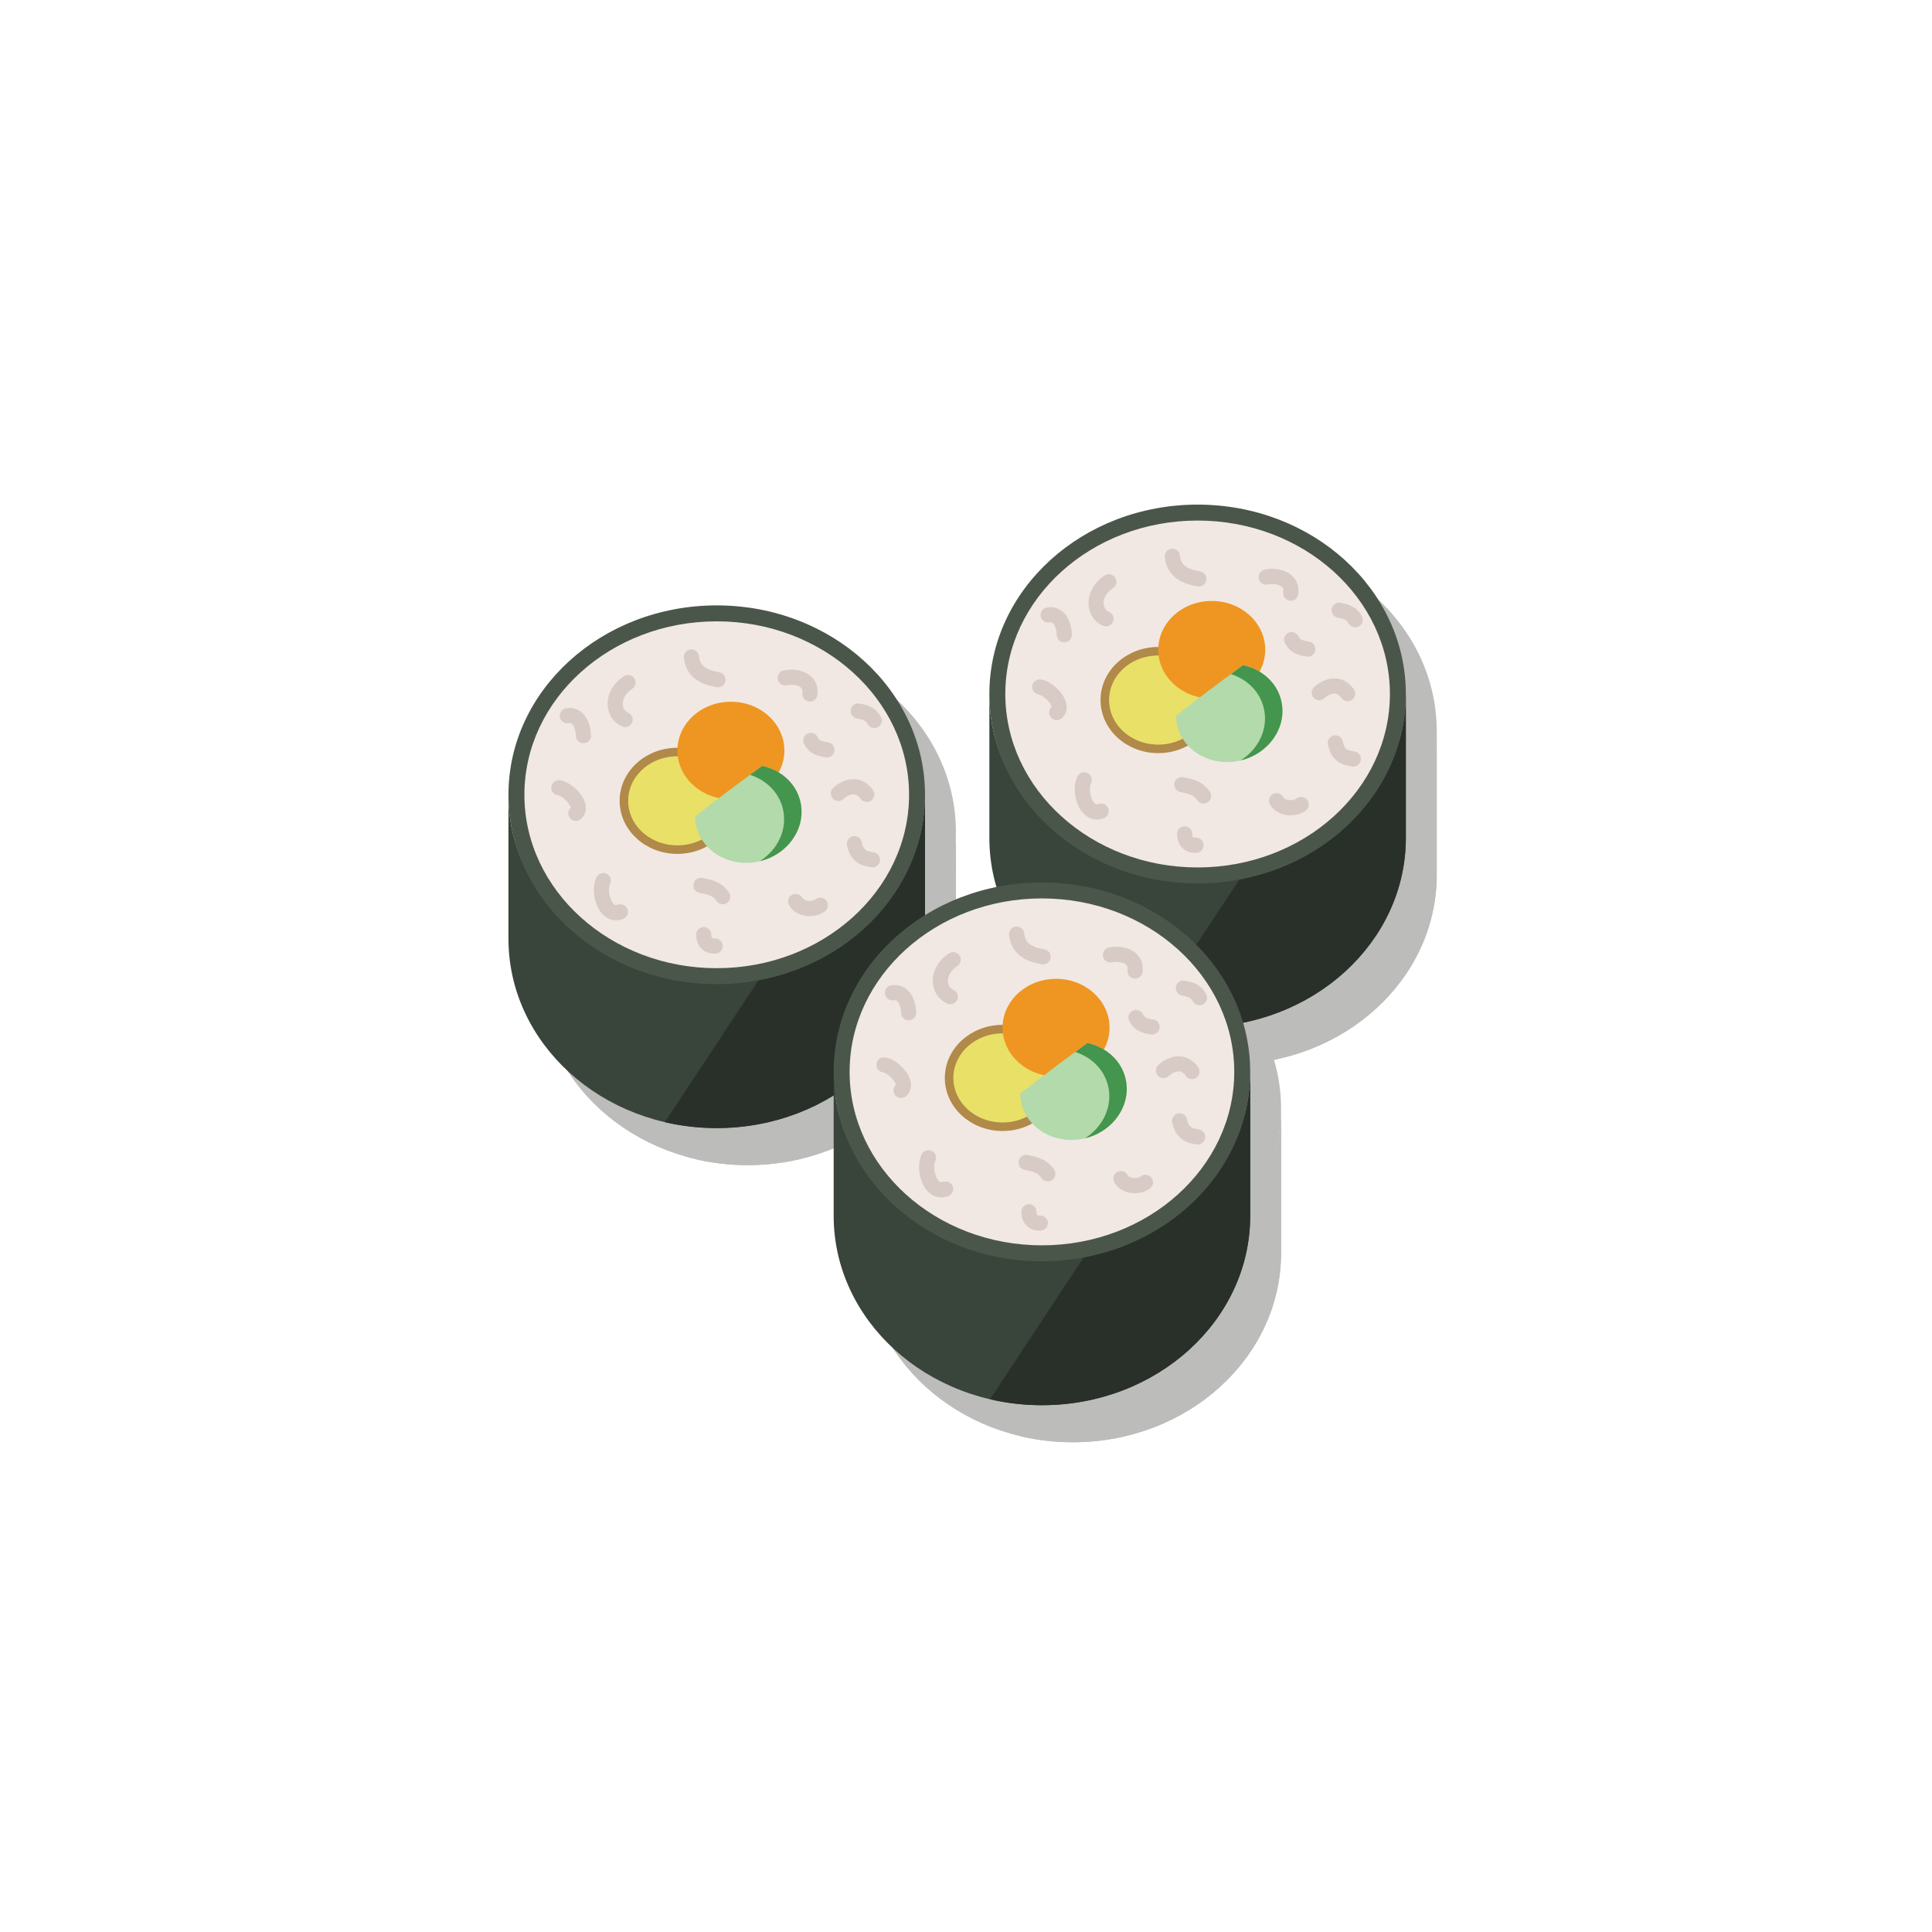 <?xml version="1.0" encoding="utf-8"?>
<!-- Generator: Adobe Illustrator 16.0.0, SVG Export Plug-In . SVG Version: 6.00 Build 0)  -->
<!DOCTYPE svg PUBLIC "-//W3C//DTD SVG 1.1//EN" "http://www.w3.org/Graphics/SVG/1.1/DTD/svg11.dtd">
<svg version="1.1" id="Ebene_1" xmlns="http://www.w3.org/2000/svg" xmlns:xlink="http://www.w3.org/1999/xlink" x="0px" y="0px"
	 width="450px" height="450px" viewBox="0 0 450 450" enable-background="new 0 0 450 450" xml:space="preserve">
<g>
	<g opacity="0.3">
		<path fill="#1D1D1B" d="M286.14,212.441c-26.796,0-48.503-17.797-48.503-42.163c0,0,0,23.448,0,33.523
			c0,24.36,21.707,44.106,48.503,44.106c26.797,0,48.504-19.746,48.504-44.106c0-8.043,0-33.523,0-33.523
			C334.644,194.644,312.937,212.441,286.14,212.441z"/>
		<path fill="#1D1D1B" d="M274.061,246.528c3.853,0.913,7.903,1.379,12.079,1.379c26.797,0,48.504-19.746,48.504-44.106
			c0-8.043,0-33.523,0-33.523c0,20.884-15.955,36.93-37.382,41.091L274.061,246.528z"/>
		<path fill="#1D1D1B" d="M286.14,212.536c-25.721,0-46.646-18.957-46.646-42.258c0-23.299,20.926-42.254,46.646-42.254
			c25.722,0,46.647,18.955,46.647,42.254C332.787,193.579,311.862,212.536,286.14,212.536z"/>
		<path fill="#1D1D1B" d="M286.14,129.881c24.697,0,44.79,18.122,44.79,40.397c0,22.277-20.093,40.402-44.79,40.402
			s-44.789-18.125-44.789-40.402C241.351,148.003,261.443,129.881,286.14,129.881 M286.14,126.167
			c-26.796,0-48.503,19.75-48.503,44.111c0,24.366,21.707,44.115,48.503,44.115c26.797,0,48.504-19.75,48.504-44.115
			C334.644,145.918,312.937,126.167,286.14,126.167L286.14,126.167z"/>
		<path fill="#1D1D1B" stroke="#1D1D1B" stroke-width="1.984" stroke-miterlimit="10" d="M289.441,171.688
			c0,6.281-5.592,11.372-12.467,11.372c-6.879,0-12.451-5.091-12.451-11.372c0-6.277,5.572-11.369,12.451-11.369
			C283.849,160.32,289.441,165.411,289.441,171.688z"/>
		<path fill="#1D1D1B" d="M301.894,159.977c0,6.28-5.572,11.363-12.453,11.363c-6.896,0-12.467-5.083-12.467-11.363
			c0-6.277,5.571-11.369,12.467-11.369C296.322,148.608,301.894,153.699,301.894,159.977z"/>
		<path fill="#1D1D1B" d="M296.709,163.568c-5.292,3.85-10.505,7.78-15.618,11.795c0.01,0.725,0.107,1.453,0.274,2.179
			c1.436,6.114,8.02,9.801,14.724,8.233c6.688-1.562,10.971-7.791,9.541-13.907C304.628,167.575,301.067,164.487,296.709,163.568z"
			/>
		<path fill="#1D1D1B" d="M305.63,171.868c-1.002-4.293-4.563-7.381-8.921-8.301c-0.942,0.684-1.857,1.389-2.793,2.077
			c3.758,1.202,6.745,4.081,7.649,7.952c1.108,4.715-1.195,9.498-5.386,12.148C302.824,184.149,307.04,177.952,305.63,171.868z"/>
		<path fill="none" stroke="#1D1D1B" stroke-width="3.531" stroke-linecap="round" stroke-miterlimit="10" d="M265.468,144.149
			c-3.974,2.604-3.754,7.28-0.66,8.606"/>
		<path fill="none" stroke="#1D1D1B" stroke-width="3.531" stroke-linecap="round" stroke-miterlimit="10" d="M249.355,168.647
			c2.021,0.186,6.022,4.148,3.975,5.959"/>
		<path fill="none" stroke="#1D1D1B" stroke-width="3.531" stroke-linecap="round" stroke-miterlimit="10" d="M259.729,190.273
			c-1.263,2.376,0.247,8.634,3.96,7.283"/>
		<path fill="none" stroke="#1D1D1B" stroke-width="3.531" stroke-linecap="round" stroke-miterlimit="10" d="M282.458,191.377
			c2.089,0.433,3.762,0.753,5.07,2.645"/>
		<path fill="none" stroke="#1D1D1B" stroke-width="3.531" stroke-linecap="round" stroke-miterlimit="10" d="M304.531,195.13
			c1.012,1.882,4.153,2.114,5.737,0.878"/>
		<path fill="none" stroke="#1D1D1B" stroke-width="3.531" stroke-linecap="round" stroke-miterlimit="10" d="M314.462,169.968
			c2.067-1.864,4.83-2.346,6.623,0.221"/>
		<path fill="none" stroke="#1D1D1B" stroke-width="3.531" stroke-linecap="round" stroke-miterlimit="10" d="M318.215,181.665
			c0.482,2.416,1.666,3.454,4.193,3.753"/>
		<path fill="none" stroke="#1D1D1B" stroke-width="3.531" stroke-linecap="round" stroke-miterlimit="10" d="M280.254,138.19
			c0.347,3.547,2.989,4.72,6.178,5.292"/>
		<path fill="none" stroke="#1D1D1B" stroke-width="3.531" stroke-linecap="round" stroke-miterlimit="10" d="M302.105,143.044
			c2.529-0.558,6.226,0.402,5.729,3.755"/>
		<path fill="none" stroke="#1D1D1B" stroke-width="3.531" stroke-linecap="round" stroke-miterlimit="10" d="M308.053,157.611
			c0.757,1.615,2.119,1.95,3.751,2.205"/>
		<path fill="none" stroke="#1D1D1B" stroke-width="3.531" stroke-linecap="round" stroke-miterlimit="10" d="M319.094,150.77
			c1.556,0.26,2.949,0.689,3.753,2.207"/>
		<path fill="none" stroke="#1D1D1B" stroke-width="3.531" stroke-linecap="round" stroke-miterlimit="10" d="M283.116,202.856
			c-0.015,1.649,0.931,2.755,2.654,2.646"/>
		<path fill="none" stroke="#1D1D1B" stroke-width="3.531" stroke-linecap="round" stroke-miterlimit="10" d="M251.331,151.875
			c2.638-0.514,3.735,2.463,3.754,4.632"/>
		<path fill="#1D1D1B" d="M174.133,235.909c-26.792,0-48.509-17.792-48.509-42.154c0,0,0,23.448,0,33.512
			c0,24.371,21.717,44.117,48.509,44.117c26.796,0,48.515-19.746,48.515-44.117c0-8.033,0-33.512,0-33.512
			C222.648,218.116,200.929,235.909,174.133,235.909z"/>
		<path fill="#1D1D1B" d="M162.051,270.004c3.858,0.911,7.918,1.38,12.082,1.38c26.796,0,48.515-19.746,48.515-44.117
			c0-8.033,0-33.512,0-33.512c0,20.884-15.964,36.93-37.391,41.097L162.051,270.004z"/>
		<path fill="#1D1D1B" d="M174.133,236.003c-25.724,0-46.652-18.953-46.652-42.248c0-23.301,20.928-42.257,46.652-42.257
			c25.727,0,46.658,18.956,46.658,42.257C220.791,217.05,199.86,236.003,174.133,236.003z"/>
		<path fill="#1D1D1B" d="M174.133,153.354c24.704,0,44.801,18.124,44.801,40.4c0,22.271-20.098,40.391-44.801,40.391
			c-24.7,0-44.795-18.119-44.795-40.391C129.338,171.478,149.433,153.354,174.133,153.354 M174.133,149.641
			c-26.792,0-48.509,19.746-48.509,44.114c0,24.362,21.717,44.104,48.509,44.104c26.796,0,48.515-19.743,48.515-44.104
			C222.648,169.387,200.929,149.641,174.133,149.641L174.133,149.641z"/>
		<path fill="#1D1D1B" stroke="#1D1D1B" stroke-width="1.984" stroke-miterlimit="10" d="M177.431,195.165
			c0,6.277-5.578,11.363-12.461,11.363c-6.88,0-12.458-5.086-12.458-11.363c0-6.281,5.578-11.372,12.458-11.372
			C171.853,183.793,177.431,188.884,177.431,195.165z"/>
		<path fill="#1D1D1B" d="M189.888,183.444c0,6.282-5.574,11.369-12.457,11.369c-6.881,0-12.461-5.087-12.461-11.369
			c0-6.271,5.58-11.362,12.461-11.362C184.314,172.081,189.888,177.172,189.888,183.444z"/>
		<path fill="#1D1D1B" d="M184.714,187.04c-5.303,3.846-10.515,7.776-15.626,11.79c0.018,0.727,0.1,1.462,0.27,2.189
			c1.431,6.11,8.022,9.797,14.718,8.233c6.707-1.573,10.976-7.794,9.539-13.907C192.62,191.049,189.058,187.956,184.714,187.04z"/>
		<path fill="#1D1D1B" d="M193.615,195.345c-0.995-4.296-4.557-7.389-8.901-8.305c-0.943,0.684-1.872,1.383-2.809,2.073
			c3.759,1.209,6.75,4.079,7.655,7.953c1.101,4.719-1.198,9.494-5.387,12.155C190.819,207.625,195.045,201.425,193.615,195.345z"/>
		<path fill="none" stroke="#1D1D1B" stroke-width="3.531" stroke-linecap="round" stroke-miterlimit="10" d="M153.462,167.618
			c-3.974,2.607-3.753,7.283-0.666,8.613"/>
		<path fill="none" stroke="#1D1D1B" stroke-width="3.531" stroke-linecap="round" stroke-miterlimit="10" d="M137.352,192.117
			c2.019,0.192,6.029,4.144,3.971,5.958"/>
		<path fill="none" stroke="#1D1D1B" stroke-width="3.531" stroke-linecap="round" stroke-miterlimit="10" d="M147.725,213.746
			c-1.262,2.38,0.246,8.634,3.97,7.287"/>
		<path fill="none" stroke="#1D1D1B" stroke-width="3.531" stroke-linecap="round" stroke-miterlimit="10" d="M170.453,214.853
			c2.087,0.433,3.764,0.742,5.081,2.645"/>
		<path fill="none" stroke="#1D1D1B" stroke-width="3.531" stroke-linecap="round" stroke-miterlimit="10" d="M192.523,218.596
			c1.015,1.892,4.154,2.12,5.741,0.888"/>
		<path fill="none" stroke="#1D1D1B" stroke-width="3.531" stroke-linecap="round" stroke-miterlimit="10" d="M202.456,193.441
			c2.063-1.869,4.825-2.347,6.619,0.218"/>
		<path fill="none" stroke="#1D1D1B" stroke-width="3.531" stroke-linecap="round" stroke-miterlimit="10" d="M206.208,205.14
			c0.48,2.416,1.667,3.443,4.195,3.753"/>
		<path fill="none" stroke="#1D1D1B" stroke-width="3.531" stroke-linecap="round" stroke-miterlimit="10" d="M168.245,161.661
			c0.361,3.551,2.993,4.723,6.181,5.295"/>
		<path fill="none" stroke="#1D1D1B" stroke-width="3.531" stroke-linecap="round" stroke-miterlimit="10" d="M190.098,166.516
			c2.531-0.561,6.227,0.403,5.736,3.754"/>
		<path fill="none" stroke="#1D1D1B" stroke-width="3.531" stroke-linecap="round" stroke-miterlimit="10" d="M196.055,181.083
			c0.741,1.617,2.108,1.951,3.748,2.206"/>
		<path fill="none" stroke="#1D1D1B" stroke-width="3.531" stroke-linecap="round" stroke-miterlimit="10" d="M207.088,174.244
			c1.551,0.257,2.95,0.688,3.752,2.206"/>
		<path fill="none" stroke="#1D1D1B" stroke-width="3.531" stroke-linecap="round" stroke-miterlimit="10" d="M171.115,226.323
			c-0.018,1.655,0.924,2.765,2.652,2.655"/>
		<path fill="none" stroke="#1D1D1B" stroke-width="3.531" stroke-linecap="round" stroke-miterlimit="10" d="M139.336,175.342
			c2.618-0.509,3.727,2.465,3.747,4.634"/>
		<path fill="#1D1D1B" d="M249.872,300.46c-26.784,0-48.501-17.805-48.501-42.167c0,0,0,23.453,0,33.524
			c0,24.36,21.717,44.114,48.501,44.114c26.797,0,48.518-19.754,48.518-44.114c0-8.033,0-33.524,0-33.524
			C298.39,282.655,276.669,300.46,249.872,300.46z"/>
		<path fill="#1D1D1B" d="M237.793,334.542c3.853,0.912,7.902,1.39,12.079,1.39c26.797,0,48.518-19.754,48.518-44.114
			c0-8.033,0-33.524,0-33.524c0,20.886-15.961,36.932-37.395,41.103L237.793,334.542z"/>
		<path fill="#1D1D1B" d="M249.872,300.554c-25.72,0-46.644-18.959-46.644-42.262c0-23.301,20.924-42.257,46.644-42.257
			c25.729,0,46.661,18.956,46.661,42.257C296.533,281.595,275.601,300.554,249.872,300.554z"/>
		<path fill="#1D1D1B" d="M249.872,217.892c24.705,0,44.804,18.124,44.804,40.4c0,22.279-20.099,40.404-44.804,40.404
			c-24.696,0-44.788-18.125-44.788-40.404C205.085,236.016,225.177,217.892,249.872,217.892 M249.872,214.179
			c-26.784,0-48.501,19.755-48.501,44.114c0,24.362,21.717,44.118,48.501,44.118c26.797,0,48.518-19.756,48.518-44.118
			C298.39,233.934,276.669,214.179,249.872,214.179L249.872,214.179z"/>
		<path fill="#1D1D1B" stroke="#1D1D1B" stroke-width="1.984" stroke-miterlimit="10" d="M253.176,259.71
			c0,6.263-5.573,11.365-12.47,11.365c-6.879,0-12.452-5.103-12.452-11.365c0-6.275,5.573-11.377,12.452-11.377
			C247.603,248.333,253.176,253.434,253.176,259.71z"/>
		<path fill="#1D1D1B" d="M265.625,247.98c0,6.283-5.571,11.383-12.449,11.383c-6.876,0-12.47-5.1-12.47-11.383
			c0-6.258,5.594-11.359,12.47-11.359C260.054,236.621,265.625,241.722,265.625,247.98z"/>
		<path fill="#1D1D1B" d="M260.458,251.581c-5.309,3.842-10.521,7.786-15.637,11.788c0.033,0.723,0.114,1.467,0.276,2.2
			c1.437,6.098,8.022,9.787,14.727,8.219c6.704-1.56,10.975-7.779,9.54-13.903C268.359,255.599,264.806,252.504,260.458,251.581z"/>
		<path fill="#1D1D1B" d="M269.365,259.885c-1.006-4.285-4.559-7.381-8.906-8.304c-0.959,0.694-1.867,1.381-2.804,2.08
			c3.759,1.211,6.738,4.07,7.654,7.952c1.098,4.712-1.206,9.487-5.396,12.148C266.558,272.165,270.781,265.965,269.365,259.885z"/>
		<path fill="none" stroke="#1D1D1B" stroke-width="3.531" stroke-linecap="round" stroke-miterlimit="10" d="M229.201,232.166
			c-3.975,2.596-3.755,7.275-0.659,8.614"/>
		<path fill="none" stroke="#1D1D1B" stroke-width="3.531" stroke-linecap="round" stroke-miterlimit="10" d="M213.089,256.653
			c2.021,0.194,6.03,4.159,3.972,5.97"/>
		<path fill="none" stroke="#1D1D1B" stroke-width="3.531" stroke-linecap="round" stroke-miterlimit="10" d="M223.461,278.295
			c-1.262,2.377,0.249,8.625,3.972,7.282"/>
		<path fill="none" stroke="#1D1D1B" stroke-width="3.531" stroke-linecap="round" stroke-miterlimit="10" d="M246.19,279.391
			c2.09,0.435,3.764,0.744,5.07,2.656"/>
		<path fill="none" stroke="#1D1D1B" stroke-width="3.531" stroke-linecap="round" stroke-miterlimit="10" d="M268.273,283.146
			c1.014,1.882,4.145,2.11,5.73,0.878"/>
		<path fill="none" stroke="#1D1D1B" stroke-width="3.531" stroke-linecap="round" stroke-miterlimit="10" d="M278.194,257.989
			c2.073-1.872,4.832-2.357,6.631,0.221"/>
		<path fill="none" stroke="#1D1D1B" stroke-width="3.531" stroke-linecap="round" stroke-miterlimit="10" d="M281.947,269.691
			c0.492,2.405,1.667,3.433,4.194,3.744"/>
		<path fill="none" stroke="#1D1D1B" stroke-width="3.531" stroke-linecap="round" stroke-miterlimit="10" d="M243.995,226.206
			c0.359,3.543,2.98,4.726,6.169,5.3"/>
		<path fill="none" stroke="#1D1D1B" stroke-width="3.531" stroke-linecap="round" stroke-miterlimit="10" d="M265.836,231.056
			c2.531-0.557,6.228,0.413,5.729,3.754"/>
		<path fill="none" stroke="#1D1D1B" stroke-width="3.531" stroke-linecap="round" stroke-miterlimit="10" d="M271.799,245.632
			c0.746,1.606,2.114,1.953,3.738,2.195"/>
		<path fill="none" stroke="#1D1D1B" stroke-width="3.531" stroke-linecap="round" stroke-miterlimit="10" d="M282.826,238.784
			c1.563,0.268,2.951,0.697,3.752,2.217"/>
		<path fill="none" stroke="#1D1D1B" stroke-width="3.531" stroke-linecap="round" stroke-miterlimit="10" d="M246.849,290.872
			c-0.014,1.658,0.931,2.754,2.655,2.637"/>
		<path fill="none" stroke="#1D1D1B" stroke-width="3.531" stroke-linecap="round" stroke-miterlimit="10" d="M215.074,239.881
			c2.626-0.508,3.726,2.46,3.755,4.632"/>
	</g>
	<g>
		<g>
			<g>
				<g>
					<path fill="#39443B" d="M278.946,203.807c-26.796,0-48.503-17.797-48.503-42.163c0,0,0,23.448,0,33.523
						c0,24.36,21.707,44.106,48.503,44.106c26.797,0,48.504-19.746,48.504-44.106c0-8.043,0-33.523,0-33.523
						C327.449,186.01,305.742,203.807,278.946,203.807z"/>
					<path fill="#29302A" d="M266.866,237.894c3.853,0.913,7.903,1.379,12.079,1.379c26.797,0,48.504-19.746,48.504-44.106
						c0-8.043,0-33.523,0-33.523c0,20.884-15.955,36.93-37.382,41.091L266.866,237.894z"/>
					<g>
						<path fill="#F1E8E3" d="M278.946,203.903c-25.721,0-46.646-18.957-46.646-42.258c0-23.299,20.926-42.254,46.646-42.254
							c25.722,0,46.647,18.955,46.647,42.254C325.593,184.946,304.667,203.903,278.946,203.903z"/>
						<path fill="#4B564A" d="M278.946,121.247c24.697,0,44.79,18.122,44.79,40.397c0,22.277-20.093,40.402-44.79,40.402
							s-44.789-18.125-44.789-40.402C234.156,139.369,254.248,121.247,278.946,121.247 M278.946,117.533
							c-26.796,0-48.503,19.75-48.503,44.111c0,24.366,21.707,44.115,48.503,44.115c26.797,0,48.504-19.75,48.504-44.115
							C327.449,137.284,305.742,117.533,278.946,117.533L278.946,117.533z"/>
					</g>
				</g>
				<g>
					<path fill="#E9E068" stroke="#B18948" stroke-width="1.984" stroke-miterlimit="10" d="M282.246,163.054
						c0,6.281-5.592,11.372-12.467,11.372c-6.879,0-12.451-5.091-12.451-11.372c0-6.277,5.572-11.369,12.451-11.369
						C276.655,151.686,282.246,156.777,282.246,163.054z"/>
					<path fill="#EE9621" d="M294.699,151.343c0,6.28-5.572,11.363-12.453,11.363c-6.896,0-12.467-5.083-12.467-11.363
						c0-6.277,5.571-11.369,12.467-11.369C289.127,139.974,294.699,145.066,294.699,151.343z"/>
					<path fill="#B2DAAB" d="M289.515,154.934c-5.292,3.85-10.505,7.78-15.618,11.795c0.01,0.725,0.107,1.453,0.274,2.179
						c1.436,6.114,8.02,9.801,14.724,8.233c6.688-1.562,10.971-7.791,9.541-13.907C297.434,158.942,293.872,155.853,289.515,154.934
						z"/>
					<path fill="#44954D" d="M298.436,163.235c-1.002-4.293-4.563-7.381-8.921-8.301c-0.942,0.684-1.857,1.389-2.793,2.077
						c3.758,1.202,6.745,4.081,7.649,7.952c1.108,4.715-1.195,9.498-5.386,12.148C295.63,175.515,299.846,169.319,298.436,163.235z"
						/>
				</g>
				<g>
					<path fill="none" stroke="#D8CBC5" stroke-width="3.531" stroke-linecap="round" stroke-miterlimit="10" d="M258.274,135.515
						c-3.974,2.604-3.754,7.28-0.66,8.606"/>
					<path fill="none" stroke="#D8CBC5" stroke-width="3.531" stroke-linecap="round" stroke-miterlimit="10" d="M242.16,160.013
						c2.021,0.186,6.022,4.148,3.975,5.959"/>
					<path fill="none" stroke="#D8CBC5" stroke-width="3.531" stroke-linecap="round" stroke-miterlimit="10" d="M252.534,181.639
						c-1.263,2.376,0.247,8.634,3.96,7.283"/>
					<path fill="none" stroke="#D8CBC5" stroke-width="3.531" stroke-linecap="round" stroke-miterlimit="10" d="M275.264,182.743
						c2.089,0.433,3.762,0.753,5.07,2.645"/>
					<path fill="none" stroke="#D8CBC5" stroke-width="3.531" stroke-linecap="round" stroke-miterlimit="10" d="M297.337,186.496
						c1.012,1.882,4.153,2.114,5.737,0.878"/>
					<path fill="none" stroke="#D8CBC5" stroke-width="3.531" stroke-linecap="round" stroke-miterlimit="10" d="M307.268,161.334
						c2.067-1.864,4.83-2.346,6.623,0.221"/>
					<path fill="none" stroke="#D8CBC5" stroke-width="3.531" stroke-linecap="round" stroke-miterlimit="10" d="M311.021,173.031
						c0.482,2.416,1.666,3.454,4.193,3.753"/>
					<path fill="none" stroke="#D8CBC5" stroke-width="3.531" stroke-linecap="round" stroke-miterlimit="10" d="M273.06,129.556
						c0.347,3.547,2.989,4.72,6.178,5.292"/>
					<path fill="none" stroke="#D8CBC5" stroke-width="3.531" stroke-linecap="round" stroke-miterlimit="10" d="M294.91,134.41
						c2.529-0.558,6.226,0.402,5.729,3.755"/>
					<path fill="none" stroke="#D8CBC5" stroke-width="3.531" stroke-linecap="round" stroke-miterlimit="10" d="M300.859,148.977
						c0.757,1.615,2.119,1.95,3.751,2.205"/>
					<path fill="none" stroke="#D8CBC5" stroke-width="3.531" stroke-linecap="round" stroke-miterlimit="10" d="M311.9,142.136
						c1.556,0.26,2.949,0.689,3.753,2.207"/>
					<path fill="none" stroke="#D8CBC5" stroke-width="3.531" stroke-linecap="round" stroke-miterlimit="10" d="M275.922,194.222
						c-0.015,1.649,0.931,2.755,2.654,2.646"/>
					<path fill="none" stroke="#D8CBC5" stroke-width="3.531" stroke-linecap="round" stroke-miterlimit="10" d="M244.137,143.241
						c2.638-0.514,3.735,2.463,3.754,4.632"/>
				</g>
			</g>
			<g>
				<g>
					<path fill="#39443B" d="M166.938,227.275c-26.792,0-48.509-17.792-48.509-42.154c0,0,0,23.448,0,33.512
						c0,24.371,21.717,44.117,48.509,44.117c26.796,0,48.515-19.746,48.515-44.117c0-8.033,0-33.512,0-33.512
						C215.453,209.483,193.735,227.275,166.938,227.275z"/>
					<path fill="#29302A" d="M154.856,261.37c3.858,0.911,7.918,1.38,12.082,1.38c26.796,0,48.515-19.746,48.515-44.117
						c0-8.033,0-33.512,0-33.512c0,20.884-15.964,36.93-37.391,41.097L154.856,261.37z"/>
					<g>
						<path fill="#F1E8E3" d="M166.938,227.369c-25.724,0-46.652-18.953-46.652-42.248c0-23.301,20.928-42.257,46.652-42.257
							c25.727,0,46.658,18.956,46.658,42.257C213.596,208.416,192.665,227.369,166.938,227.369z"/>
						<path fill="#4B564A" d="M166.938,144.72c24.704,0,44.801,18.124,44.801,40.4c0,22.271-20.098,40.391-44.801,40.391
							c-24.7,0-44.795-18.119-44.795-40.391C122.143,162.844,142.238,144.72,166.938,144.72 M166.938,141.007
							c-26.792,0-48.509,19.746-48.509,44.114c0,24.362,21.717,44.104,48.509,44.104c26.796,0,48.515-19.743,48.515-44.104
							C215.453,160.753,193.735,141.007,166.938,141.007L166.938,141.007z"/>
					</g>
				</g>
				<g>
					<path fill="#E9E068" stroke="#B18948" stroke-width="1.984" stroke-miterlimit="10" d="M170.236,186.531
						c0,6.277-5.578,11.363-12.461,11.363c-6.88,0-12.458-5.086-12.458-11.363c0-6.281,5.578-11.372,12.458-11.372
						C164.658,175.159,170.236,180.25,170.236,186.531z"/>
					<path fill="#EE9621" d="M182.693,174.81c0,6.282-5.574,11.369-12.457,11.369c-6.881,0-12.461-5.087-12.461-11.369
						c0-6.271,5.58-11.362,12.461-11.362C177.119,163.448,182.693,168.538,182.693,174.81z"/>
					<path fill="#B2DAAB" d="M177.519,178.406c-5.303,3.846-10.515,7.776-15.626,11.79c0.018,0.727,0.1,1.462,0.27,2.189
						c1.431,6.11,8.022,9.797,14.718,8.233c6.707-1.573,10.976-7.794,9.539-13.907C185.425,182.415,181.864,179.323,177.519,178.406
						z"/>
					<path fill="#44954D" d="M186.42,186.711c-0.995-4.296-4.557-7.389-8.901-8.305c-0.943,0.684-1.872,1.383-2.809,2.073
						c3.759,1.209,6.75,4.079,7.655,7.953c1.101,4.719-1.198,9.494-5.387,12.155C183.624,198.991,187.85,192.791,186.42,186.711z"/>
				</g>
				<g>
					<path fill="none" stroke="#D8CBC5" stroke-width="3.531" stroke-linecap="round" stroke-miterlimit="10" d="M146.267,158.985
						c-3.974,2.607-3.753,7.283-0.666,8.613"/>
					<path fill="none" stroke="#D8CBC5" stroke-width="3.531" stroke-linecap="round" stroke-miterlimit="10" d="M130.157,183.484
						c2.019,0.192,6.029,4.144,3.971,5.958"/>
					<path fill="none" stroke="#D8CBC5" stroke-width="3.531" stroke-linecap="round" stroke-miterlimit="10" d="M140.531,205.112
						c-1.262,2.38,0.246,8.634,3.97,7.287"/>
					<path fill="none" stroke="#D8CBC5" stroke-width="3.531" stroke-linecap="round" stroke-miterlimit="10" d="M163.259,206.219
						c2.087,0.433,3.764,0.742,5.081,2.645"/>
					<path fill="none" stroke="#D8CBC5" stroke-width="3.531" stroke-linecap="round" stroke-miterlimit="10" d="M185.328,209.963
						c1.015,1.892,4.154,2.12,5.741,0.888"/>
					<path fill="none" stroke="#D8CBC5" stroke-width="3.531" stroke-linecap="round" stroke-miterlimit="10" d="M195.261,184.807
						c2.063-1.869,4.825-2.347,6.619,0.218"/>
					<path fill="none" stroke="#D8CBC5" stroke-width="3.531" stroke-linecap="round" stroke-miterlimit="10" d="M199.013,196.507
						c0.48,2.416,1.667,3.443,4.195,3.753"/>
					<path fill="none" stroke="#D8CBC5" stroke-width="3.531" stroke-linecap="round" stroke-miterlimit="10" d="M161.05,153.027
						c0.361,3.551,2.993,4.723,6.181,5.295"/>
					<path fill="none" stroke="#D8CBC5" stroke-width="3.531" stroke-linecap="round" stroke-miterlimit="10" d="M182.904,157.883
						c2.531-0.561,6.227,0.403,5.736,3.754"/>
					<path fill="none" stroke="#D8CBC5" stroke-width="3.531" stroke-linecap="round" stroke-miterlimit="10" d="M188.861,172.449
						c0.741,1.617,2.108,1.951,3.748,2.206"/>
					<path fill="none" stroke="#D8CBC5" stroke-width="3.531" stroke-linecap="round" stroke-miterlimit="10" d="M199.893,165.611
						c1.551,0.257,2.95,0.688,3.752,2.206"/>
					<path fill="none" stroke="#D8CBC5" stroke-width="3.531" stroke-linecap="round" stroke-miterlimit="10" d="M163.92,217.69
						c-0.018,1.655,0.924,2.765,2.652,2.655"/>
					<path fill="none" stroke="#D8CBC5" stroke-width="3.531" stroke-linecap="round" stroke-miterlimit="10" d="M132.141,166.708
						c2.618-0.509,3.727,2.465,3.747,4.634"/>
				</g>
			</g>
			<g>
				<g>
					<path fill="#39443B" d="M242.678,291.826c-26.784,0-48.501-17.805-48.501-42.167c0,0,0,23.453,0,33.524
						c0,24.36,21.717,44.114,48.501,44.114c26.797,0,48.518-19.754,48.518-44.114c0-8.033,0-33.524,0-33.524
						C291.196,274.021,269.475,291.826,242.678,291.826z"/>
					<path fill="#29302A" d="M230.599,325.908c3.853,0.912,7.902,1.39,12.079,1.39c26.797,0,48.518-19.754,48.518-44.114
						c0-8.033,0-33.524,0-33.524c0,20.886-15.961,36.932-37.395,41.103L230.599,325.908z"/>
					<g>
						<path fill="#F1E8E3" d="M242.678,291.921c-25.72,0-46.645-18.959-46.645-42.262c0-23.301,20.924-42.257,46.645-42.257
							c25.729,0,46.661,18.956,46.661,42.257C289.339,272.962,268.406,291.921,242.678,291.921z"/>
						<path fill="#4B564A" d="M242.678,209.259c24.705,0,44.804,18.124,44.804,40.4c0,22.279-20.099,40.404-44.804,40.404
							c-24.696,0-44.788-18.125-44.788-40.404C197.89,227.383,217.982,209.259,242.678,209.259 M242.678,205.545
							c-26.784,0-48.501,19.755-48.501,44.114c0,24.362,21.717,44.118,48.501,44.118c26.797,0,48.518-19.756,48.518-44.118
							C291.196,225.301,269.475,205.545,242.678,205.545L242.678,205.545z"/>
					</g>
				</g>
				<g>
					<path fill="#E9E068" stroke="#B18948" stroke-width="1.984" stroke-miterlimit="10" d="M245.982,251.076
						c0,6.263-5.573,11.365-12.47,11.365c-6.879,0-12.452-5.103-12.452-11.365c0-6.275,5.573-11.377,12.452-11.377
						C240.408,239.699,245.982,244.801,245.982,251.076z"/>
					<path fill="#EE9621" d="M258.431,239.346c0,6.283-5.571,11.383-12.449,11.383c-6.876,0-12.47-5.1-12.47-11.383
						c0-6.258,5.594-11.359,12.47-11.359C252.86,227.987,258.431,233.089,258.431,239.346z"/>
					<path fill="#B2DAAB" d="M253.264,242.947c-5.309,3.842-10.521,7.786-15.637,11.788c0.033,0.723,0.114,1.467,0.276,2.2
						c1.437,6.098,8.022,9.787,14.727,8.219c6.704-1.56,10.975-7.779,9.54-13.903C261.164,246.966,257.612,243.87,253.264,242.947z"
						/>
					<path fill="#44954D" d="M262.17,251.251c-1.006-4.285-4.559-7.381-8.906-8.304c-0.959,0.694-1.867,1.381-2.804,2.08
						c3.759,1.211,6.738,4.07,7.654,7.952c1.098,4.712-1.206,9.487-5.396,12.148C259.364,263.531,263.587,257.331,262.17,251.251z"
						/>
				</g>
				<g>
					<path fill="none" stroke="#D8CBC5" stroke-width="3.531" stroke-linecap="round" stroke-miterlimit="10" d="M222.007,223.532
						c-3.975,2.596-3.755,7.275-0.659,8.614"/>
					<path fill="none" stroke="#D8CBC5" stroke-width="3.531" stroke-linecap="round" stroke-miterlimit="10" d="M205.894,248.019
						c2.021,0.194,6.03,4.159,3.972,5.97"/>
					<path fill="none" stroke="#D8CBC5" stroke-width="3.531" stroke-linecap="round" stroke-miterlimit="10" d="M216.266,269.661
						c-1.262,2.377,0.249,8.625,3.972,7.282"/>
					<path fill="none" stroke="#D8CBC5" stroke-width="3.531" stroke-linecap="round" stroke-miterlimit="10" d="M238.995,270.758
						c2.09,0.435,3.764,0.744,5.07,2.656"/>
					<path fill="none" stroke="#D8CBC5" stroke-width="3.531" stroke-linecap="round" stroke-miterlimit="10" d="M261.078,274.512
						c1.014,1.882,4.145,2.11,5.73,0.878"/>
					<path fill="none" stroke="#D8CBC5" stroke-width="3.531" stroke-linecap="round" stroke-miterlimit="10" d="M270.999,249.355
						c2.073-1.872,4.832-2.357,6.631,0.221"/>
					<path fill="none" stroke="#D8CBC5" stroke-width="3.531" stroke-linecap="round" stroke-miterlimit="10" d="M274.752,261.057
						c0.492,2.405,1.667,3.433,4.194,3.744"/>
					<path fill="none" stroke="#D8CBC5" stroke-width="3.531" stroke-linecap="round" stroke-miterlimit="10" d="M236.801,217.573
						c0.359,3.543,2.98,4.725,6.169,5.299"/>
					<path fill="none" stroke="#D8CBC5" stroke-width="3.531" stroke-linecap="round" stroke-miterlimit="10" d="M258.642,222.423
						c2.531-0.556,6.228,0.413,5.729,3.754"/>
					<path fill="none" stroke="#D8CBC5" stroke-width="3.531" stroke-linecap="round" stroke-miterlimit="10" d="M264.605,236.998
						c0.746,1.606,2.114,1.953,3.738,2.195"/>
					<path fill="none" stroke="#D8CBC5" stroke-width="3.531" stroke-linecap="round" stroke-miterlimit="10" d="M275.632,230.15
						c1.563,0.268,2.951,0.697,3.752,2.217"/>
					<path fill="none" stroke="#D8CBC5" stroke-width="3.531" stroke-linecap="round" stroke-miterlimit="10" d="M239.655,282.238
						c-0.014,1.658,0.931,2.754,2.655,2.637"/>
					<path fill="none" stroke="#D8CBC5" stroke-width="3.531" stroke-linecap="round" stroke-miterlimit="10" d="M207.879,231.247
						c2.626-0.508,3.726,2.46,3.755,4.632"/>
				</g>
			</g>
		</g>
	</g>
</g>
</svg>
